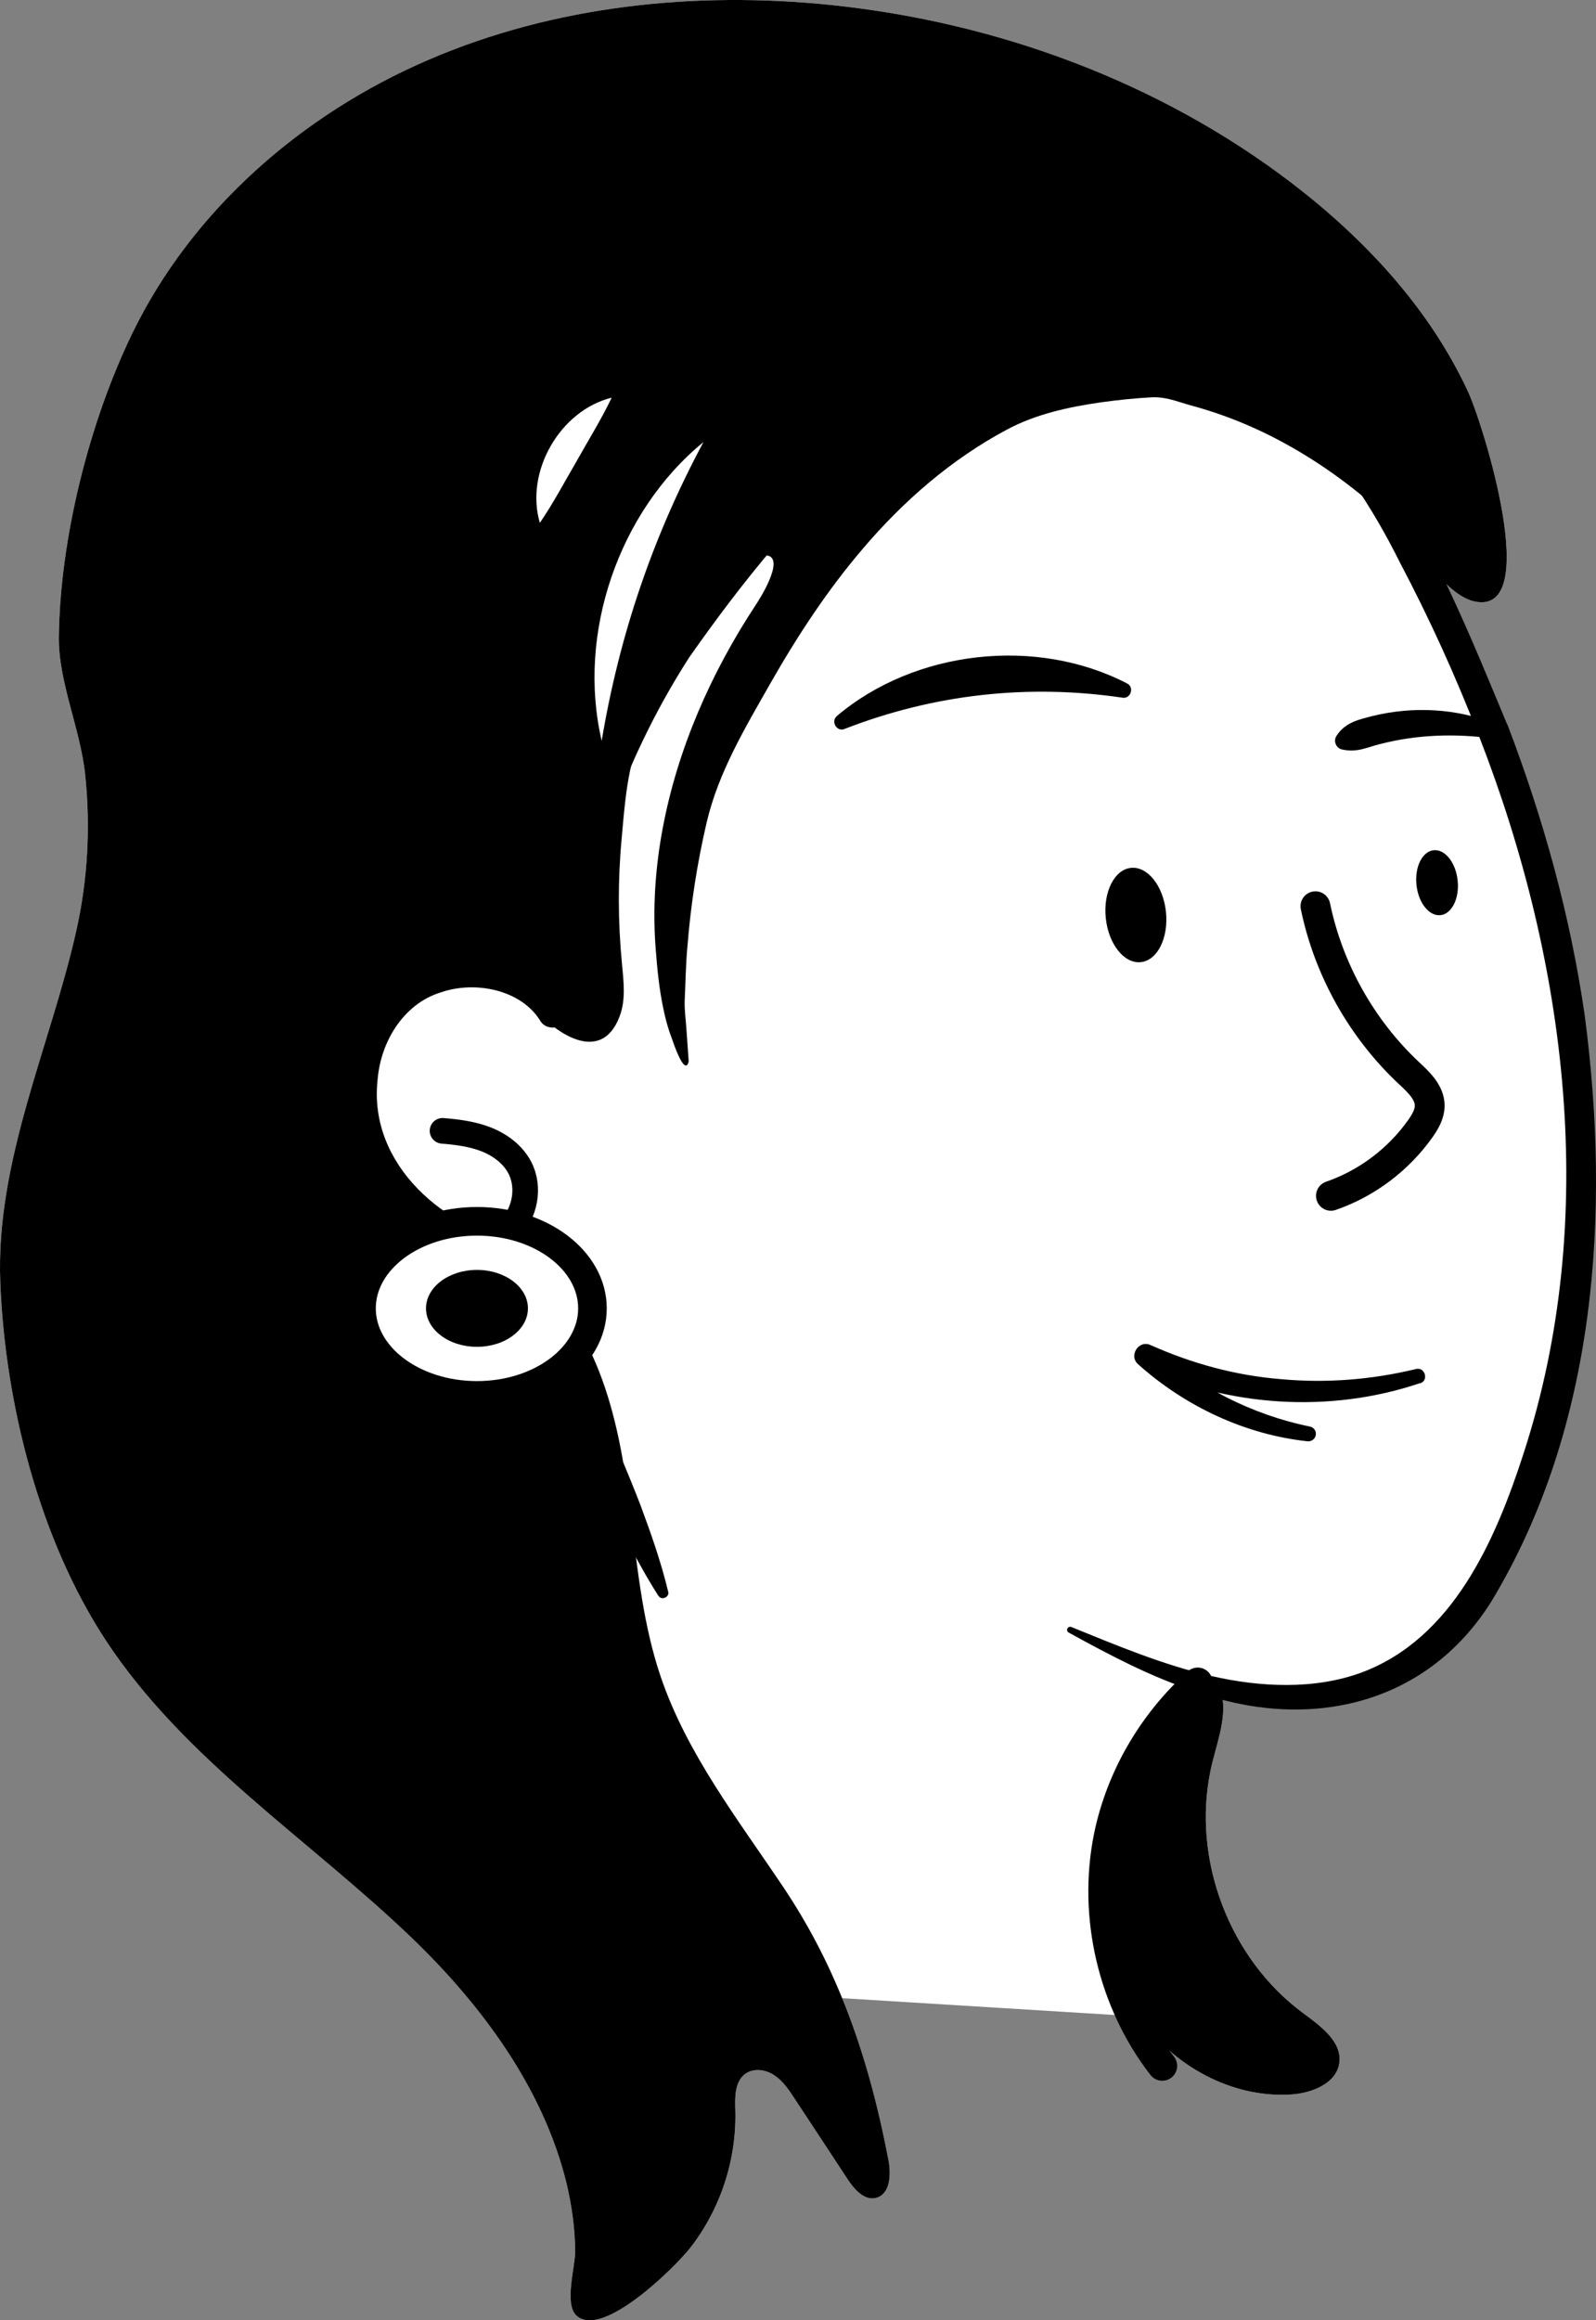 <?xml version="1.0" encoding="UTF-8"?>
<svg id="Layer_1" data-name="Layer 1" xmlns="http://www.w3.org/2000/svg" viewBox="0 0 107.11 155.67">
  <rect x="0" y="0" width="107.11" height="155.67" fill="#808080" stroke="none"/>
  <defs>
    <style>
      .cls-1, .cls-2 {
        fill: #fff;
      }

      .cls-2 {
        stroke-width: 1.92px;
      }

      .cls-2, .cls-3, .cls-4 {
        stroke: #000;
        stroke-linecap: round;
        stroke-linejoin: round;
      }

      .cls-3 {
        stroke-width: 1.72px;
      }

      .cls-3, .cls-4 {
        fill: none;
      }

      .cls-4 {
        stroke-width: 2px;
      }
    </style>
  </defs>
  <path class="cls-1" d="M75.94,135.26h.01l.49,.03c2.27,3.31,6.24,5.5,10.24,5.23,1.38-.1,2.99-.73,3.2-2.09,.22-1.44-1.25-2.5-2.43-3.37-4.93-3.64-7.46-10.27-6.21-16.27,.31-1.53,1.1-3.42,.78-4.99-.05-.23-.11-.4-.17-.54,.12,.04,.25,.07,.38,.1,3.64,.81,7.59,.75,10.94-.89,4.58-2.25,7.33-7.06,9.13-11.83,3.79-10.02,4.6-21.03,3.16-31.65-.93-6.83-2.76-13.5-5.23-19.94h-.01c-1.36-3.56-2.93-7.06-4.65-10.47-.47-.94-.96-1.88-1.47-2.81,1.41,1.66,3.16,4.21,4.85,4.58,4.61,1.01,.59-11.89-.44-14.1-2.6-5.59-6.93-10.23-11.82-13.97C77.81,5.5,66.93,1.5,55.82,.34c-9.16-.95-18.62,.03-27.08,3.68-8.47,3.64-15.85,10.07-19.87,18.36-2.87,5.92-4.84,13.73-4.92,20.34-.04,3.04,1.45,6.17,1.77,9.29,.36,3.47,.17,6.99-.59,10.39C3.41,70.12-.31,77.86,.02,86.05c.32,8.07,2.61,17.21,7.09,24.02,5.27,8.01,13.65,13.34,20.57,19.99,4.64,4.47,8.77,10.03,10.33,16.38,.36,1.5,.58,3.05,.59,4.6,.01,1.02-.75,3.54,.08,4.31,1.75,1.62,6.69-3.31,7.66-4.56,2.01-2.59,3.09-5.88,3.01-9.16-.03-.89-.06-1.94,.65-2.48,.56-.42,1.38-.31,1.96,.08,.58,.38,.98,.98,1.36,1.56,1.19,1.8,2.37,3.6,3.56,5.41,.45,.68,1.12,1.46,1.91,1.26,.95-.24,1.02-1.55,.84-2.51-.73-3.83-1.7-7.43-3.11-10.89l19.42,1.2Z"/>
  <g>
    <g>
      <path class="cls-4" d="M78,138.6c-3.32-4.28-4.67-10.04-3.6-15.36,.81-3.97,2.96-7.65,5.98-10.36"/>
      <g>
        <path d="M44.18,107.06c-3.81-5.98-7.22-15.68-10.21-22.18,0,0,.74,.62,.74,.62-6.17-1.1-12.21-6.5-11.43-13.24,.23-3.29,2.34-6.62,5.6-7.66,3.21-1.08,7.19-.28,9.14,2.72,0,0-1.94,.49-1.94,.49,.86-11.01,5.19-21.72,12.26-30.21,6.82-8.42,15.97-16.92,27.46-17.14,14.54,.92,20.57,16.68,25.38,28.22,0,0-.96-.66-.96-.66,.44,0,.82,.27,.97,.66,2.39,6.26,4.2,12.77,5.16,19.43,1.75,13.25,.8,27.65-6.26,39.33-4.53,7.23-12.65,8.66-19.89,6.03-3.01-.98-5.77-2.45-8.48-3.94-.1-.06-.14-.18-.08-.28,.05-.09,.16-.13,.26-.09,3.1,1.26,6.16,2.54,9.37,3.28,3.27,.76,6.95,.94,10.11-.23,6.11-2.28,8.98-8.84,10.88-14.73,5.1-15.7,2.92-32.88-2.99-48.06,0,0,.96,.66,.96,.66-.44,0-.82-.28-.97-.66-1.54-4-3.32-7.91-5.32-11.7-3.6-7.25-9.58-14.81-18.19-15.11-12.97,.58-22.52,11.56-29.5,21.5-4.58,7.13-7.38,15.41-8.07,23.86-.02,1-1.46,1.34-1.94,.49-1.27-2.03-4.31-2.7-6.69-1.87-2.43,.76-4,3.24-4.21,5.86-.63,5.7,4.52,10.07,9.79,11.05,.35,.07,.61,.31,.74,.62,1.64,3.92,5.62,12.98,7.1,16.83,.71,1.91,1.39,3.83,1.87,5.83,.12,.37-.46,.63-.65,.28h0Z"/>
        <path d="M95.29,92.8c-6.06,2.05-12.94,1.59-18.72-1.15,0,0,.85-1.28,.85-1.28,1.46,1.33,3.11,2.46,4.87,3.37,1.77,.9,3.66,1.57,5.62,1.97,.27,.05,.45,.32,.39,.59-.05,.25-.29,.42-.54,.4-4.21-.45-8.23-2.35-11.38-5.17-.66-.58,.06-1.67,.85-1.28,2.76,1.23,5.71,2.04,8.74,2.28,3.02,.28,6.08,.04,9.06-.68,.6-.15,.88,.76,.28,.96h0Z"/>
        <path d="M56.15,48.05c5.24-4.44,13.4-5.36,19.5-2.19,.49,.25,.23,1.04-.31,.95-6.36-.94-12.69-.23-18.67,2.1-.51,.21-.93-.51-.51-.86h0Z"/>
        <path d="M100.23,49.55c-2.58-.35-5.13-.27-7.61,.37-.81,.19-1.51,.59-2.52,.37-.42-.06-.64-.56-.41-.91,.59-.94,1.57-1.12,2.46-1.35,2.7-.66,5.64-.5,8.2,.53,0,0-.13-.02-.13-.02,.58,.05,.58,.94,0,1h0Z"/>
        <path class="cls-4" d="M88.28,60.8c.88,4.25,3.1,8.21,6.26,11.18,.66,.61,1.41,1.31,1.41,2.2,0,.56-.3,1.07-.62,1.53-1.47,2.08-3.6,3.69-6.01,4.52"/>
      </g>
    </g>
    <g>
      <ellipse cx="76.23" cy="61.39" rx="2.03" ry="3.18" transform="translate(-5.99 8.29) rotate(-5.99)"/>
      <ellipse cx="96.45" cy="59.22" rx="1.39" ry="2.19" transform="translate(-5.66 10.39) rotate(-5.99)"/>
    </g>
    <g>
      <g>
        <path d="M98.95,40.35c-1.69-.37-3.44-2.92-4.85-4.58-.3-.36-.59-.68-.86-.92-2.1-1.94-4.41-3.67-6.92-5.05-2.02-1.12-4.17-2-6.4-2.6-.97-.27-1.69-.6-2.69-.54-1.11,.06-2.22,.18-3.32,.33-2.17,.31-4.39,.79-6.33,1.83-3.72,1.98-6.96,4.8-9.68,8-2.36,2.76-4.36,5.81-6.16,8.96-1.72,3.03-3.53,6.03-4.32,9.42-.63,2.71-1.06,5.47-1.28,8.24-.12,1.24-.13,2.48-.19,3.71-.02,.64,.08,1.3,.12,1.94,.05,.66,.09,1.32,.14,1.98,.01,.09,.01,.17-.02,.25-.19,.52-.57-.32-.63-.44-.21-.45-.37-.91-.53-1.37-.23-.61-.39-1.24-.52-1.88-.27-1.28-.4-2.6-.5-3.9-.22-2.72-.04-5.46,.46-8.13,1-5.36,3.25-10.46,6.24-15,.29-.43,1.96-3.08,.8-3.33-.39-.08-.98,.82-1.22,1.07-.42,.45-.83,.91-1.23,1.38-.82,.96-1.59,1.96-2.31,2.99-1.43,2.05-2.67,4.23-3.69,6.51-.96,2.16-1.13,4.69-1.34,7.05-.26,2.78-.25,5.59,.02,8.38,.11,1.18,.27,2.41-.15,3.52-1.33,3.55-4.83,.81-6.16-1.05-.46-.64-.93-1.2-1.5-1.59-.55-.38-1.2-.6-2.01-.57-1.86,.09-3.68,.74-5.08,1.99-1.68,1.52-2.61,3.81-2.57,6.07,0,.8,.14,1.6,.4,2.36,.9,2.6,3.09,4.54,5.36,6.1,.26,.18,.53,.36,.8,.54,.66,.44,1.34,.87,2.01,1.31,.51,.33,1.02,.68,1.51,1.04,.26,.18,.51,.37,.76,.57,.55,.43,1.08,.9,1.57,1.4,1.03,1.06,1.87,2.26,2.56,3.56,1.46,2.74,2.23,5.89,2.71,8.99,.15,.99,.28,1.99,.4,2.99,.46,3.59,.83,7.19,1.99,10.61,1.76,5.18,5.2,9.6,8.25,14.15,1.61,2.41,2.89,4.87,3.93,7.42,1.41,3.46,2.38,7.06,3.11,10.89,.18,.96,.11,2.27-.84,2.51-.79,.2-1.46-.58-1.91-1.26-1.19-1.81-2.37-3.61-3.56-5.41-.38-.58-.78-1.18-1.36-1.56-.58-.39-1.4-.5-1.96-.08-.71,.54-.68,1.59-.65,2.48,.08,3.28-1,6.57-3.01,9.16-.97,1.25-5.91,6.18-7.66,4.56-.83-.77-.07-3.29-.08-4.31-.01-1.55-.23-3.1-.59-4.6-1.56-6.35-5.69-11.91-10.33-16.38-6.92-6.65-15.3-11.98-20.57-19.99C2.63,103.26,.34,94.12,.02,86.05c-.33-8.19,3.39-15.93,5.11-23.65,.76-3.4,.95-6.92,.59-10.39-.32-3.12-1.81-6.25-1.77-9.29,.08-6.61,2.05-14.42,4.92-20.34C12.89,14.09,20.27,7.66,28.74,4.02,37.2,.37,46.66-.61,55.82,.34c11.11,1.16,21.99,5.16,30.87,11.94,4.89,3.74,9.22,8.38,11.82,13.97,1.03,2.21,5.05,15.11,.44,14.1Z"/>
        <g>
          <path class="cls-1" d="M47.21,29.66c-3.4,6.34-5.64,12.94-6.83,20.04-1.68-7.17,1.13-15.38,6.83-20.04h0Z"/>
          <path class="cls-1" d="M41.05,26.68c-.66,1.4-1.61,2.93-2.34,4.24-.76,1.3-1.6,2.88-2.48,4.16-1.01-3.43,1.35-7.54,4.82-8.4h0Z"/>
        </g>
      </g>
      <path d="M89.88,138.43c-.21,1.36-1.82,1.99-3.2,2.09-4,.27-7.97-1.92-10.24-5.23-.1-.13-.19-.27-.28-.41-.89-1.42-1.49-2.99-1.82-4.63-.02-.09-.03-.19-.05-.29-.09-.5-.16-1-.19-1.51-.04-.47-.06-.93-.06-1.39,.01-1.44,.21-2.88,.59-4.25,.86-3.14,2.59-5.98,4.78-8.37,.42-.46,.98-1.13,1.48-1.42,.38-.22,.72-.22,.96,.24,.06,.14,.12,.31,.17,.54,.32,1.57-.47,3.46-.78,4.99-1.25,6,1.28,12.63,6.21,16.27,1.18,.87,2.65,1.93,2.43,3.37Z"/>
    </g>
    <g>
      <path class="cls-3" d="M29.7,75.87c.99,.08,2,.21,2.92,.57s1.78,.99,2.25,1.87c.72,1.34,.37,3.14-.73,4.2s-2.82,1.37-4.26,.87-2.57-1.74-3.06-3.18"/>
      <g>
        <ellipse class="cls-2" cx="32.01" cy="87.78" rx="7.75" ry="5.84"/>
        <ellipse cx="32.01" cy="87.78" rx="3.42" ry="2.58"/>
      </g>
    </g>
  </g>
</svg>